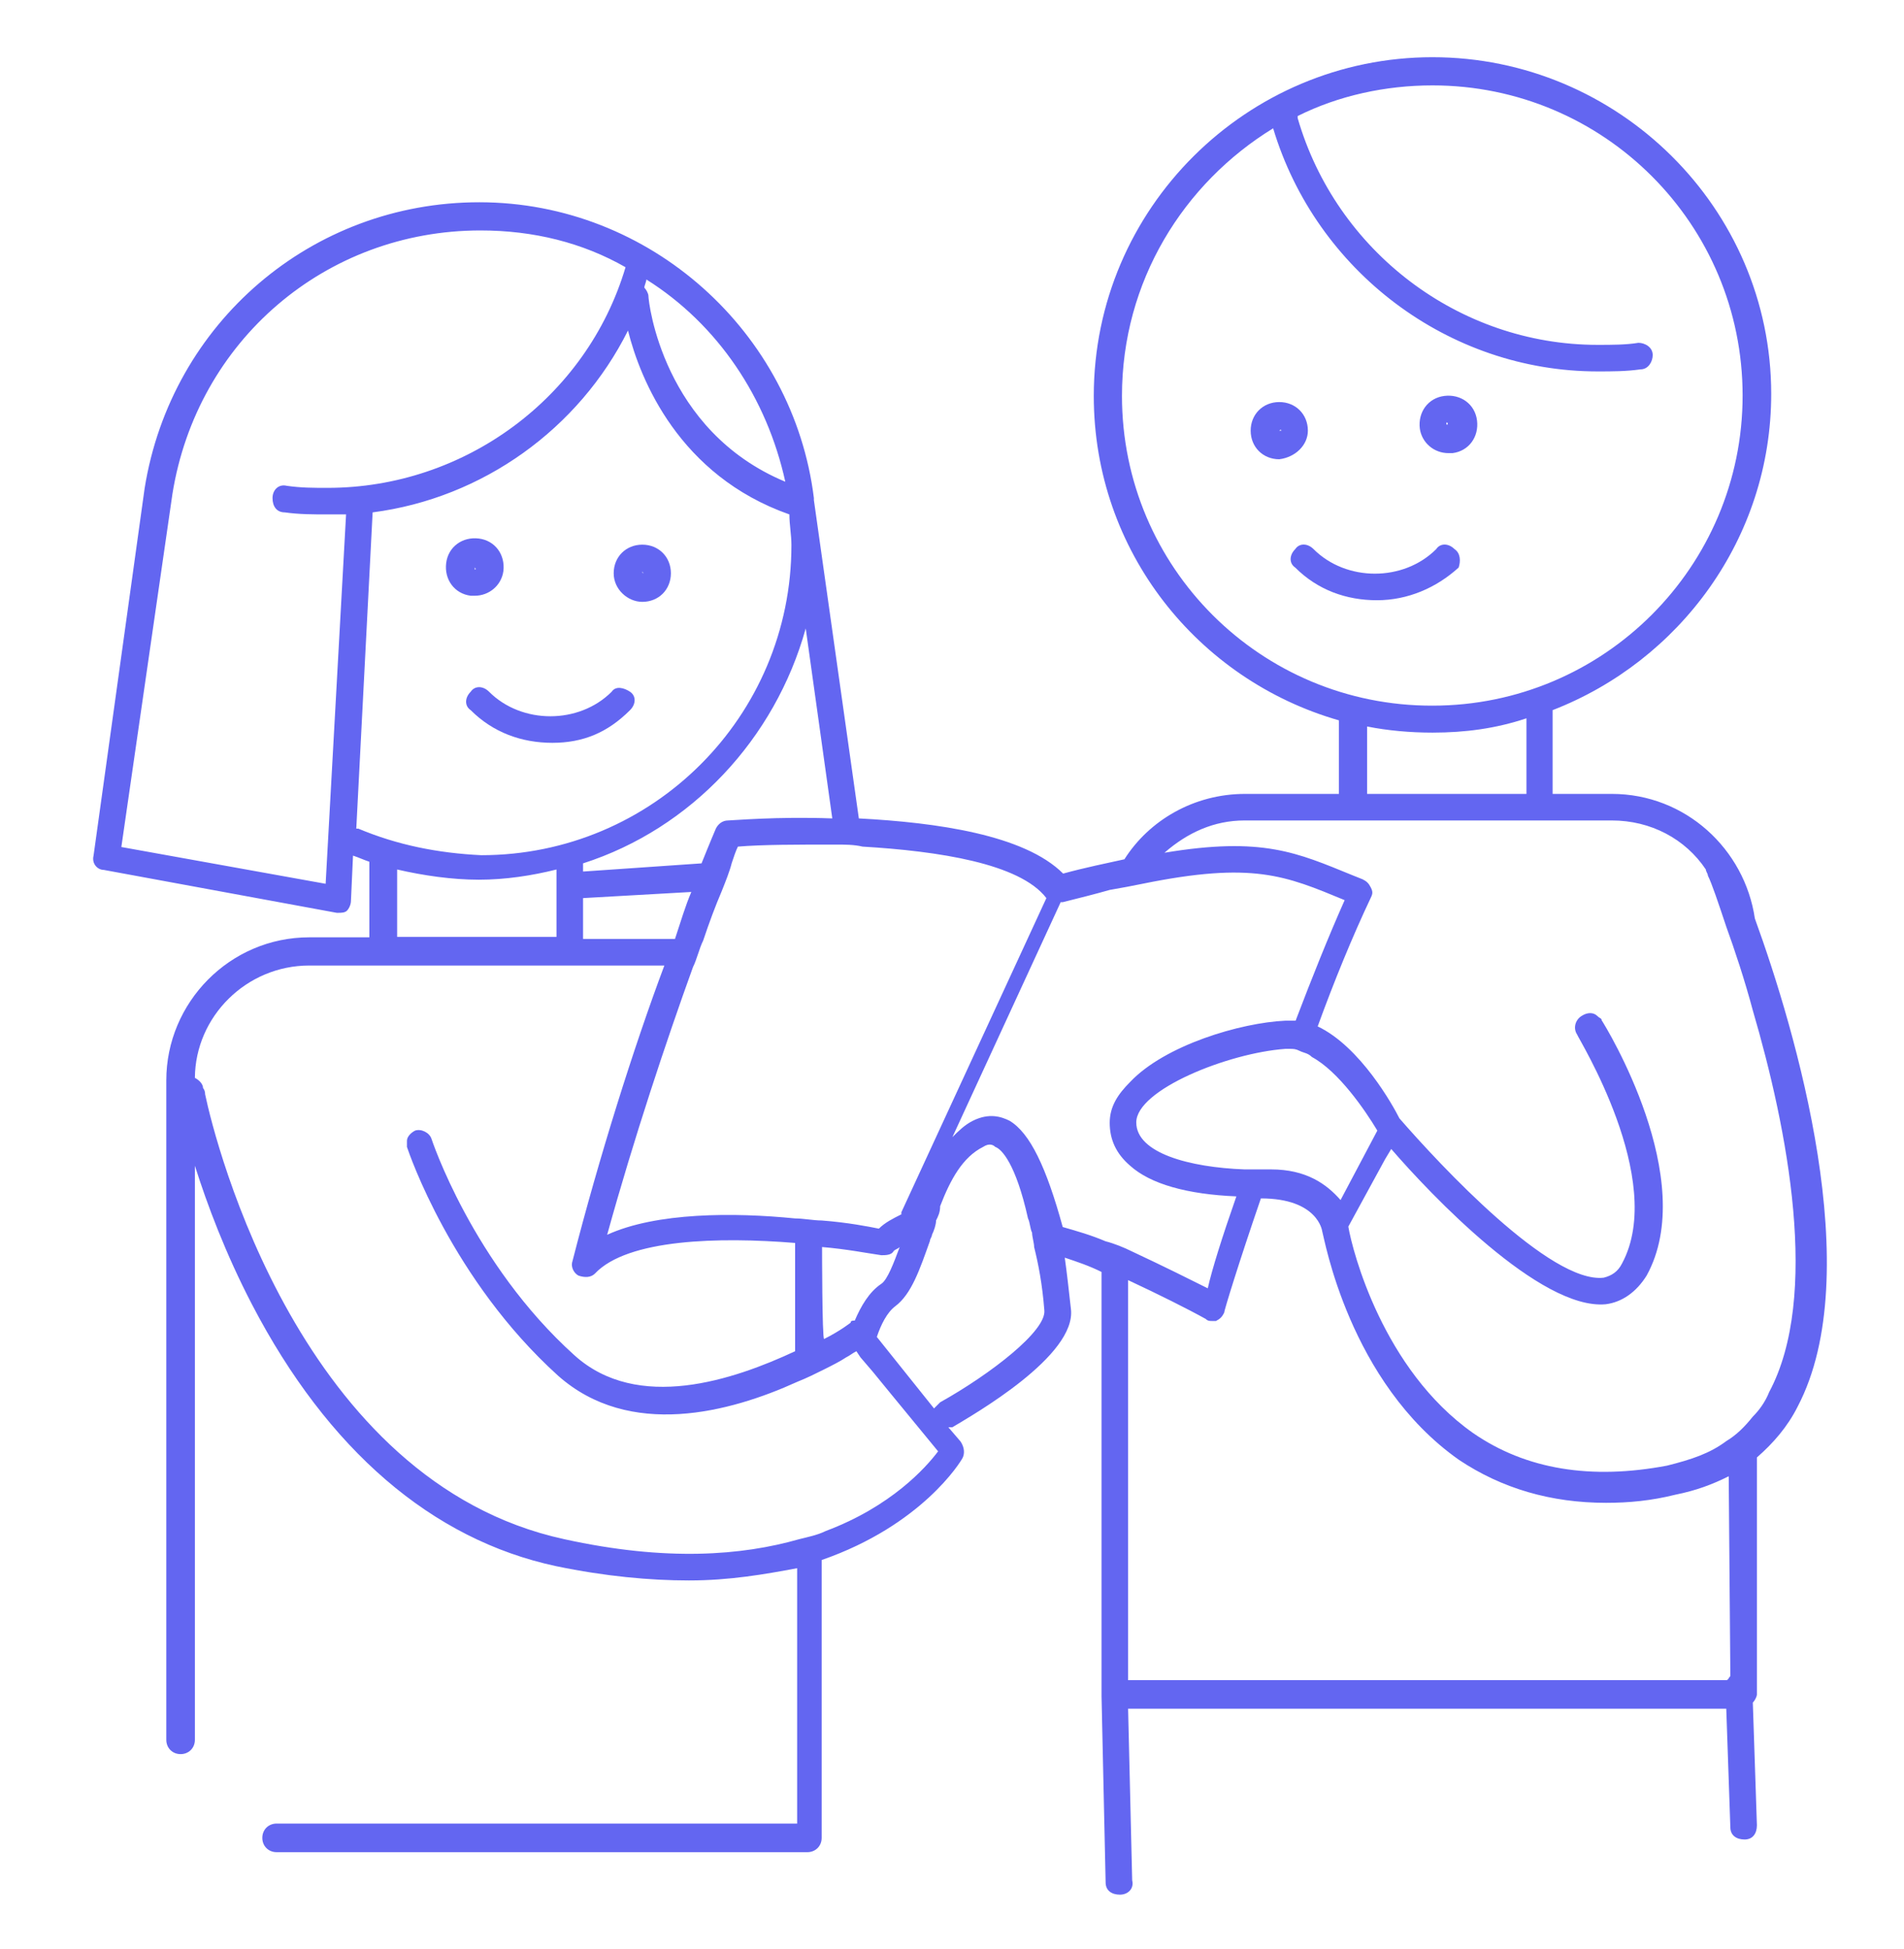 <?xml version="1.0" encoding="utf-8"?>
<svg xmlns="http://www.w3.org/2000/svg" viewBox="0 0 466 477" fill="rgba(99, 102, 241, 1)" preserveAspectRatio="xMidYMid meet">
<g>
	<path d="M154.2,173.8c1.5-1.5,1.5-3.5,0-4.5s-3.5-1.5-4.5,0c-4,4-9.5,6-15,6c-5.5,0-11-2-15-6c-1.5-1.5-3.5-1.5-4.5,0
		c-1.5,1.5-1.5,3.5,0,4.5c5.5,5.5,12.5,8,20,8C142.7,181.8,148.7,179.3,154.2,173.8z"/>
	<path d="M116.2,145.8c3.5,0,6.5-2.5,7-6l0,0c0.5-4-2-7.5-6-8c-4-0.5-7.5,2-8,6c-0.5,4,2,7.5,6,8
		C115.7,145.8,116.2,145.8,116.2,145.8z M116.2,138.9C116.7,138.9,116.7,138.9,116.2,138.9C116.7,138.9,116.7,138.9,116.2,138.9
		c0.5,0.5,0,0.5,0,0.5V138.9L116.2,138.9z"/>
	<path d="M157.2,147.3c4,0,7-3,7-7s-3-7-7-7c-4,0-7,3-7,7C150.2,144.3,153.7,147.3,157.2,147.3z M157.2,139.9
		C157.7,139.9,157.7,139.9,157.2,139.9C157.7,140.4,157.2,140.4,157.2,139.9L157.2,139.9z"/>
	<path d="M356,134.4c-1.5-1.5-3.5-1.5-4.5,0c-4,4-9.5,6-15,6c-5.5,0-11-2-15-6c-1.5-1.5-3.5-1.5-4.5,0c-1.5,1.5-1.5,3.5,0,4.5
		c5.5,5.5,12.5,8,20,8c7.5,0,14.5-3,20-8C357.5,137.4,357.5,135.4,356,134.4z"/>
	<path d="M347.5,104.9c0.5,3.5,3.5,6,7,6c0.5,0,0.5,0,1,0c4-0.5,6.5-4,6-8c-0.5-4-4-6.5-8-6C349.5,97.4,347,100.9,347.5,104.9
		L347.5,104.9z M354,103.4C354.5,103.4,354.5,103.9,354,103.4c0.5,0.5,0.5,0.5,0,0.5C354,104.4,354,104.4,354,103.4
		C354,103.9,354,103.4,354,103.4z"/>
	<path d="M320.1,105.4c0-4-3-7-7-7c-4,0-7,3-7,7s3,7,7,7C317.1,111.9,320.1,108.9,320.1,105.4z M313.1,105.4
		C313.1,104.9,313.1,104.9,313.1,105.4c0.5-0.5,0.5,0,0.5,0H313.1z"/>
	<path d="M429.5,224.8c-2.5-17-17-30.5-35-30.5H380v-19.5c0-0.5,0-0.5,0-1c31-12,53.5-42,53.5-77.4c0-45.5-37.5-82.4-82.9-82.4
		s-82.9,37-82.9,82.9c0,38,25.5,69.5,60,79.4v18h-23c-12.5,0-23.5,6.5-29.5,16c-4.5,1-9.5,2-15,3.5c-9.5-9.5-31-12.5-50-13.5
		l-11-77.9c0,0,0,0,0-0.5c-5-40.5-40-72.4-81.9-72.4c-41,0-75.4,29.5-81.9,70l0,0l0,0l-12.5,89.9c-0.5,2,1,3.5,2.5,3.5l57,10.5h0.5
		c0.5,0,1.5,0,2-0.5c0.5-0.5,1-1.5,1-2.5l0.5-11c1.5,0.5,2.5,1,4,1.5v18.5H75.7c-19.5,0-35,16-35,35v161.4c0,2,1.5,3.5,3.5,3.5
		c2,0,3.5-1.5,3.5-3.5V285.3c3,9.5,7.5,21.5,14,34c18.5,35.5,44,57.5,74.4,64c12,2.5,23,3.5,32.5,3.5c10,0,18.5-1.5,26.5-3v62.5
		H67.7c-2,0-3.5,1.5-3.5,3.5s1.5,3.5,3.5,3.5h129.9c2,0,3.5-1.5,3.5-3.5v-68c24.5-8.5,34-24,34.5-25c0.5-1,0.5-2.5-0.5-4l-3-3.5
		c0.5,0,0.5,0,1,0c5-3,30.5-17.5,29-29c-0.5-4.5-1-9-1.5-12.5c3,1,6,2,9,3.5v103.9l0,0l0,0l1,45.5c0,2,1.5,3,3.5,3l0,0
		c2,0,3.5-1.5,3-3.5l-1-42h146.4l1,29c0,2,1.5,3,3.5,3l0,0c2,0,3-1.5,3-3.5l-1-30c0.5-0.5,1-1.5,1-2v-58c4-3.5,7.5-7.5,10-12.5
		C457,311.7,439.5,252.3,429.5,224.8z M274.6,96.9c0-28,15-52,37-65.5c10.5,35,43,59.5,79.4,59.5c3.5,0,7,0,10.5-0.5c2,0,3-2,3-3.5
		c0-2-2-3-3.5-3c-3,0.5-6.5,0.5-10,0.5c-34,0-64-23-73.4-55.5c0,0,0,0,0-0.5c10-5,21.5-7.5,33-7.5c42,0,75.9,34,75.9,75.9
		s-34,75.9-75.9,75.9C308.6,172.8,274.6,138.9,274.6,96.9z M334.6,177.8c5,1,10.5,1.5,16,1.5c8,0,15.5-1,23-3.5v18.5h-39
		C334.6,194.3,334.6,177.8,334.6,177.8z M304.6,200.8h89.9c9.5,0,18,4.5,23,12c0,0.5,0.5,1,0.5,1.5c1,2,2.5,6.5,4.5,12.5
		c2,5.5,4.5,13,6.5,20.5c8.5,29,16.5,70,4,93.4c-1,2.5-2.5,4.5-4,6c-2,2.5-4,4.5-6.5,6c-4,3-8.5,4.5-14.5,6c-18.5,3.5-34.5,1-47.5-8
		c-22-15.5-29.5-44.5-30.5-50.5l9-16.5l1.5-2.5l0,0c9.5,11,36.5,39.5,52.5,38c4-0.5,7.5-3,10-7c13-23.5-10-61-11-62.5
		c0-0.5-0.5-0.5-1-1c-1-1-2.5-1-4,0c-1.5,1-2,3-1,4.5c0,0.5,22,35.5,11,56c-1,2-2.5,3-4.5,3.5c-13,1.5-40-27.5-50-39
		c-1.5-3-9.5-17.5-20-22.5c4-11,8.5-22,13-31.5c0.5-1,0.5-1.5,0-2.5c-0.5-1-1-1.5-2-2l-2.5-1c-13.5-5.5-22-9.5-46-5.5
		C290.6,203.8,297.1,200.8,304.6,200.8z M255.6,320.7c0.5,5-13,15.5-25.5,22.5c-0.5,0.5-1,1-1.5,1.5l-14-17.5c1-3,2.5-6,4.5-7.5
		c4-3,6-9,8.5-16c0-0.5,0.5-1,0.5-1.5c0.5-1,1-2.5,1-3.5c0.5-1,1-2,1-3.5c2.5-6.5,5.5-12,10.5-14.5c1.5-1,2.5-0.5,3,0
		c1.5,0.5,5,4,8,17.5c0.5,1,0.5,2.5,1,3.5c0,1,0.5,2.5,0.5,3.5C254.1,309.2,255.1,314.2,255.6,320.7z M142.7,219.8l26.5-1.5
		c-1.5,3.5-2.5,7-4,11.5h-22.5V219.8L142.7,219.8z M256.1,219.8l-35.5,76.9v0.5c-2,1-4,2-5.5,3.5c-2.5-0.5-7.5-1.5-14-2
		c-2,0-4.5-0.5-6.5-0.5c-15-1.5-34-1.5-46,4c6.5-23.5,14.5-47.5,21-65.5c1-2,1.5-4.5,2.5-6.5c1.5-4.5,3-8.5,4.5-12c1-2.5,2-5,2.5-7
		c0.5-1.5,1-3,1.5-4c6-0.5,14.5-0.5,24-0.5c2,0,4.5,0,6.5,0.5C229.6,208.3,249.6,211.3,256.1,219.8z M201.2,305.2
		c6,0.5,11,1.5,14.5,2c1,0,2.5,0,3-1c0.5-0.5,1-0.5,1.5-1c-1.5,4-3,8-4.5,9c-3,2-5,5.5-6.5,9c-0.5,0-1,0-1,0.5c0,0-2.5,2-6.5,4
		C201.2,327.7,201.2,305.2,201.2,305.2z M247.1,274.3c-2-1-5-2-9,0c-2,1-3.5,2.5-5,4l26.5-57.5h0.5c4-1,8-2,11.5-3
		c3-0.5,5.5-1,8-1.5c27-5.5,35-2,49.5,4c-4,9-8,19-12,29.5c-1,0-1.5,0-2.5,0c-11,0.5-29.5,6-38,15c-3,3-5,6-5,10s1.5,7.5,5,10.5
		c5,4.5,14,7,26,7.5c-3.5,10-6,18-7,22.5c-4-2-11-5.5-18.5-9c-2-1-4.5-2-6.5-2.5c-3.5-1.5-7-2.5-10.5-3.5
		C256.1,285.7,252.1,277.3,247.1,274.3z M311.1,286.2c-0.5,0-1.5,0-2,0c-0.5,0-1,0-1,0c-1,0-2.5,0-3.5,0c-13.5-0.5-26.5-4-26.5-11.5
		c0-8,22.5-17,36.5-18c0,0,0,0,0.5,0h0.5c1,0,1.5,0,2.5,0.5c1,0.5,2,0.5,3,1.5c6.5,3.5,13,13,16,18l-9,17
		C324.6,289.7,319.6,286.2,311.1,286.2z M178.2,200.8c-1.5,0-2.5,1-3,2c0,0-1.5,3.5-3.5,8.5l-29,2v-2c26.5-8.5,47-30.5,54.5-57.5
		l6.5,46.5C190.2,199.8,179.2,200.8,178.2,200.8z M192.2,117.9c-30-12.5-33.5-44-33.5-45.5c0-0.5-0.5-1.5-1-2c0-0.5,0.5-1.5,0.5-2
		C175.7,79.4,187.7,97.4,192.2,117.9z M79.7,216.3l-50-9l12.5-86.4l0,0c6-37.5,37.5-64.5,75.4-64.5c13,0,25,3,35.5,9
		c-9.5,32-39.5,54-72.9,54c-3.5,0-6.5,0-10-0.5c-2-0.5-3.5,1-3.5,3s1,3.5,3,3.5c3.5,0.5,7,0.5,10.5,0.5c1.5,0,3,0,4.5,0L79.7,216.3z
		 M87.7,202.8h-0.5l4-77.4c27-3.5,50.5-20.5,62.5-44.5c3,12,12.5,35.5,39.5,45c0,2.5,0.5,5,0.5,7.5c0,42-34,75.9-75.9,75.9
		C107.2,208.8,97.2,206.8,87.7,202.8z M97.2,212.8c6.5,1.5,13.5,2.5,20,2.5c6.5,0,13-1,19-2.5v16.5h-39
		C97.2,229.3,97.2,212.8,97.2,212.8z M75.7,236.3h86.9c-7.5,20-16,47-22.5,72.4c-0.5,1.5,0.5,3,1.5,3.5c1.5,0.5,3,0.5,4-0.5
		c8-8.5,30.5-9,49-7.5v26.5c-15,7-38.5,15-54,1c-25-22.5-35-53-35-53c-0.5-1.5-2.5-2.5-4-2c-1,0.5-2,1.5-2,2.5c0,0.5,0,1,0,1.5
		c0.5,1.5,11,32.5,37,56c17.5,15.5,42,9,58.5,1.5c2.5-1,4.5-2,6.5-3c2-1,4-2,5.5-3c1-0.5,1.5-1,2.5-1.5l1,1.5l3,3.5l4.5,5.5l11.5,14
		c-3,4-11.5,13.5-27.5,19.5c-2,1-4.5,1.5-6.5,2c-14,4-32.5,5.5-57.5,0c-64.5-14-85.4-96.9-87.9-108.9c0-1-0.5-1.5-0.5-1.5
		c0-1-1-2-2-2.5C47.8,248.8,60.3,236.3,75.7,236.3z M423.5,410.2c-0.5,0.5-0.5,1-1,1H276.1v-97.9c7.5,3.5,14.5,7,19,9.5
		c0.5,0.5,1,0.5,1.5,0.5c0.5,0,1,0,1,0c1-0.5,1.5-1,2-2c0-0.5,3.5-12,9-28c14,0,15,8,15,8l0,0l0,0c0.5,1.5,6.5,37,33.5,56
		c10.5,7,22.5,10.5,36,10.5c5.5,0,11-0.5,17-2c5-1,9-2.5,13-4.5L423.5,410.2L423.5,410.2z"/>
</g>
</svg>
